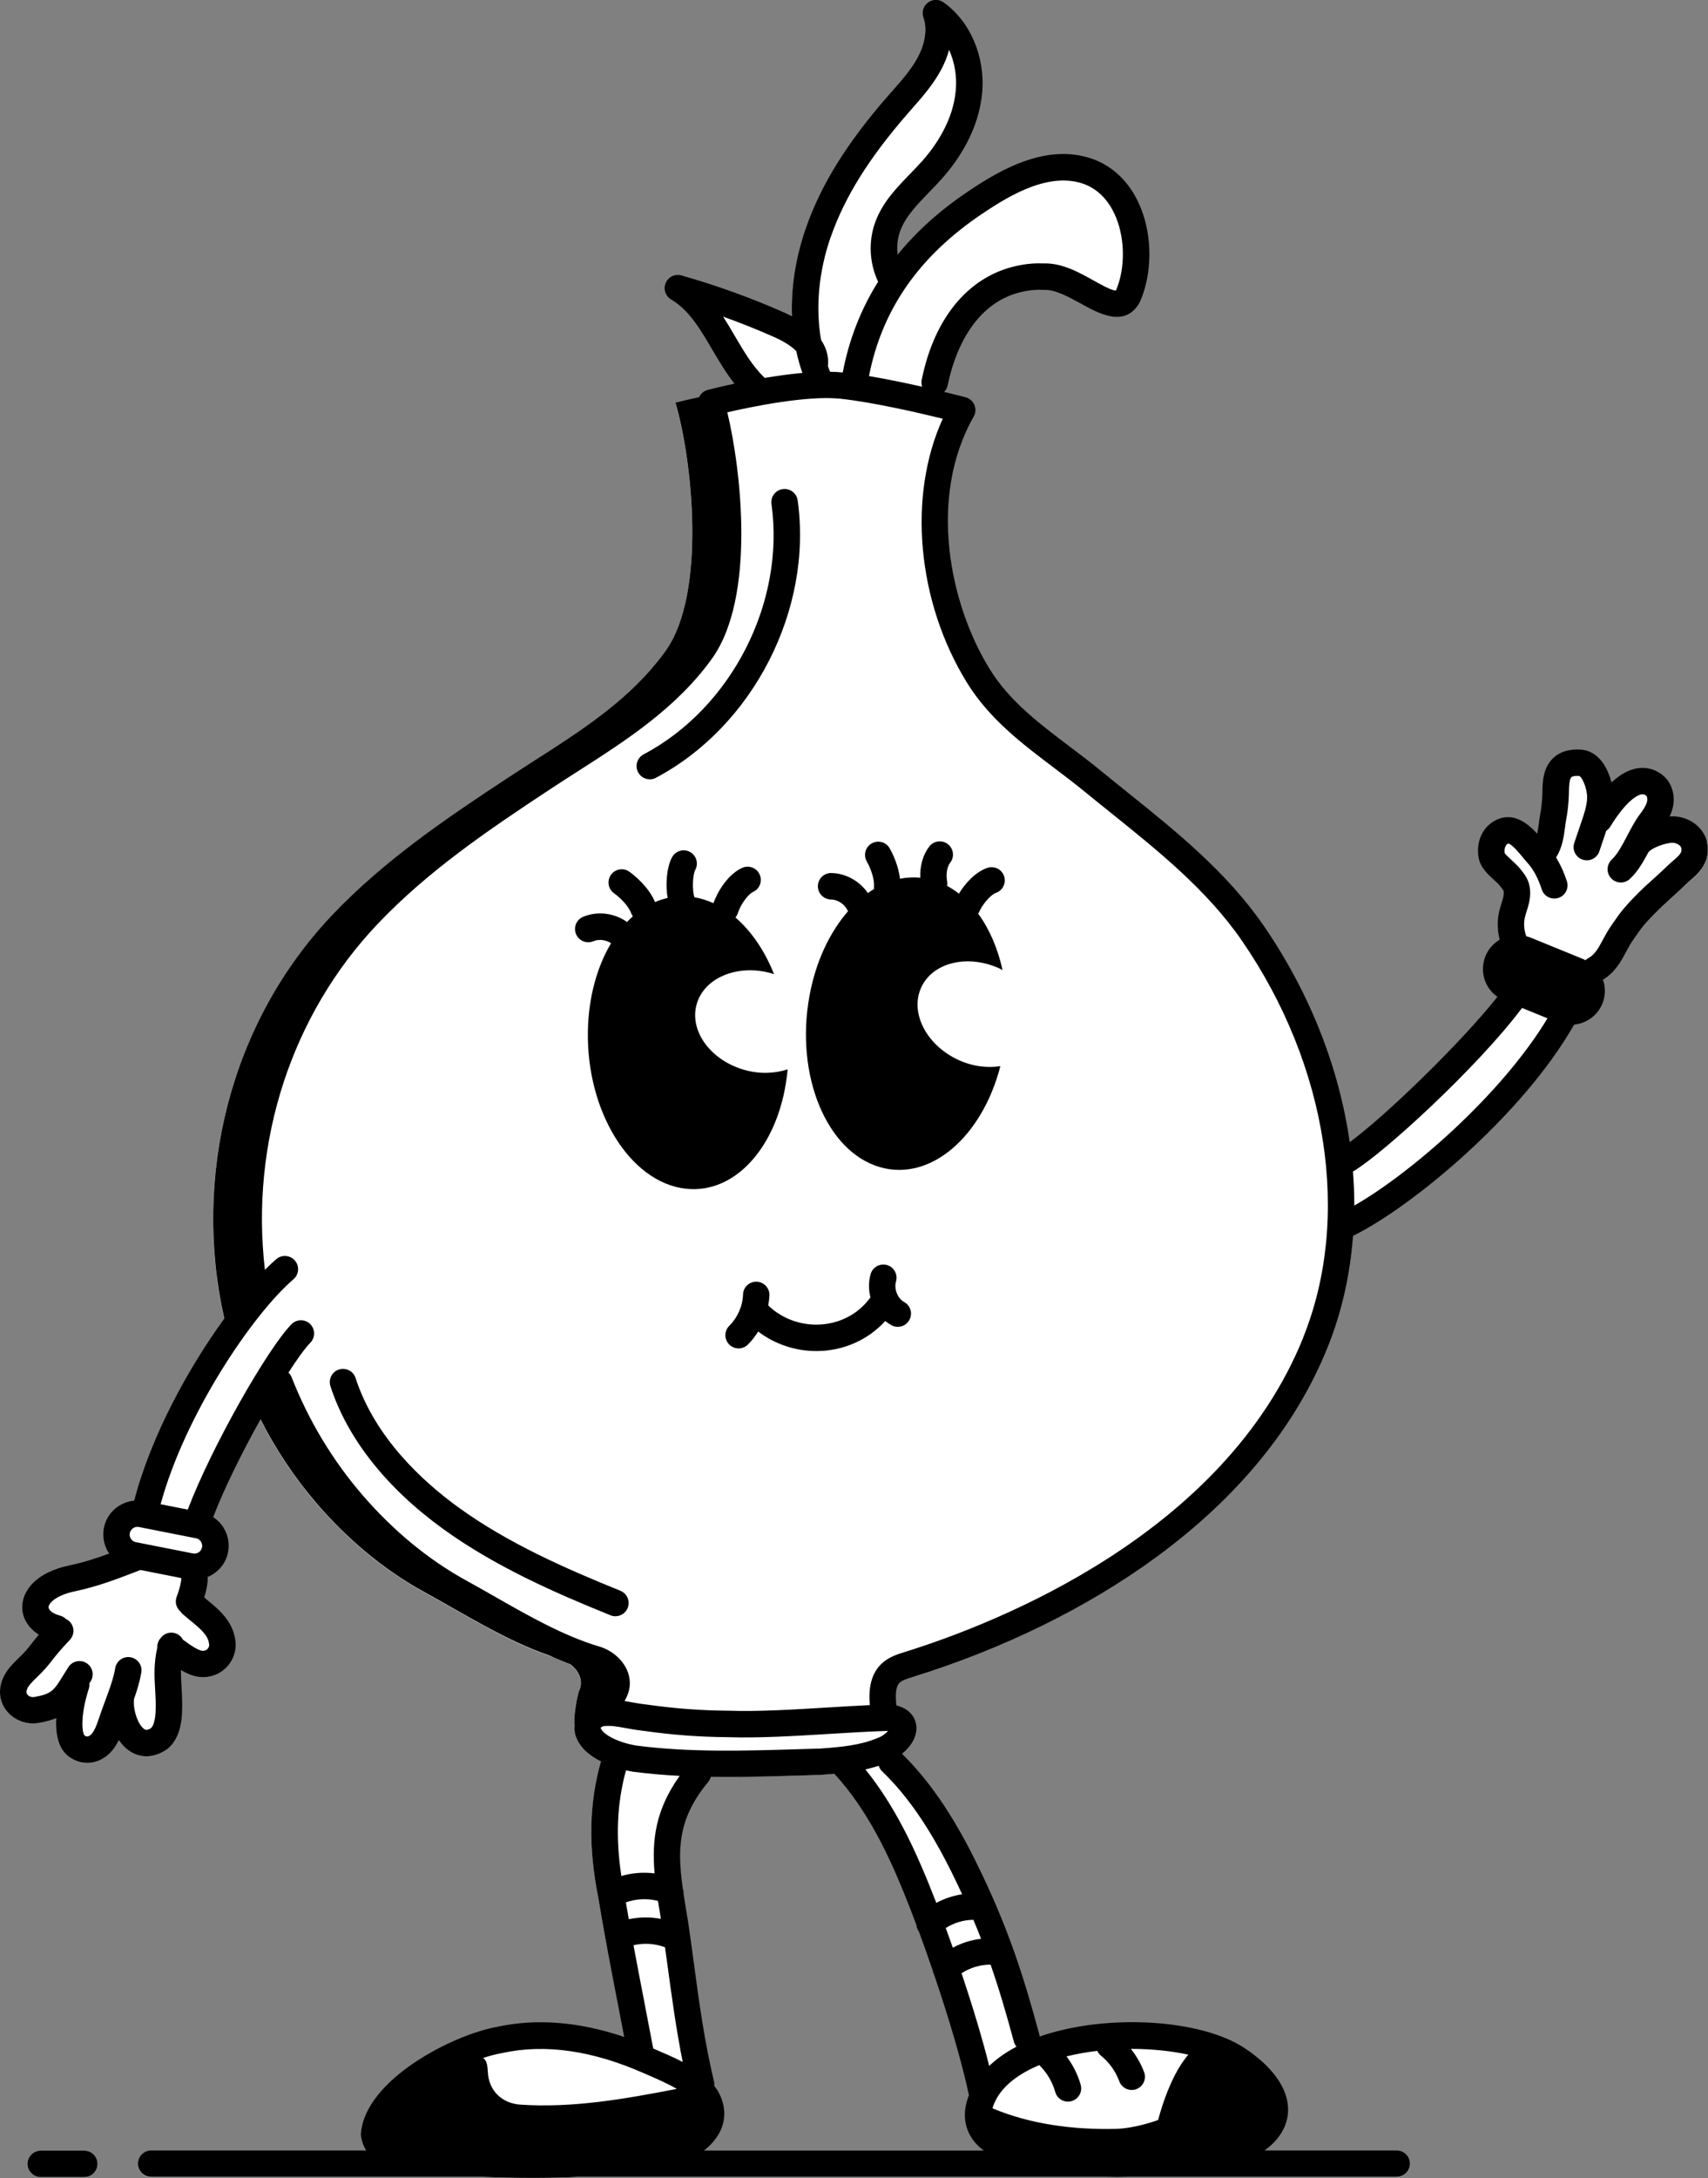 <?xml version="1.0" encoding="UTF-8"?><svg id="Layer_2" xmlns="http://www.w3.org/2000/svg" viewBox="0 0 328.04 418.07"><rect x="0" y="0" width="328.04" height="418.07" fill="#808080" stroke="none"/><defs><style>.cls-1{fill:#fff;}</style></defs><g id="Layer_1-2"><path class="cls-1" d="M16.19,412.8H7.82c-1.4,0-2.54,1.14-2.54,2.54s1.14,2.54,2.54,2.54h8.37c1.4,0,2.54-1.14,2.54-2.54s-1.14-2.54-2.54-2.54Z"/><path class="cls-1" d="M327.79,161.61c-.63-2.69-3.17-4.69-6.2-4.87-.3-.02-.64-.01-1.01.02.53-1.07.87-2.23.82-3.52-.07-1.77-.8-3.36-2.01-4.35-1.45-1.2-3.17-1.67-4.96-1.37-1.65.28-3.3,1.22-4.96,2.77-.71-2.95-2.52-6.15-5.84-6.36-2.19-.13-3.95.38-5.23,1.56-2.02,1.86-2.07,4.69-2.1,6.38,0,.23,0,.44-.02.64-.06,1.41-.19,2.64-.4,3.74-.12.64-.2,1.29-.29,1.95-.09.7-.19,1.34-.31,1.94-1.8-2-4.65-4.39-8.02-2.64-3.36,1.74-3.58,5.41-3.19,7.3.37,1.76,1.79,3.05,2.93,4.1.4.37.82.75,1.02,1l.24.3c.22.27.44.54.52.71.05.12.16.48-.02,1.3-.09.41-.22.81-.34,1.21-.17.54-.33,1.08-.46,1.63-.39,1.77-.33,3.61.13,5.35-1.09.64-2.01,1.58-2.59,2.8-.77,1.61-.84,3.49-.2,5.15.47,1.21,1.3,2.25,2.36,2.99-7.24,9.09-21.73,23.09-28.48,27.98-2.03-14.26-7.62-28.66-16.53-41.6-7.08-10.29-16.75-18.04-26.09-25.55-1.72-1.38-3.44-2.76-5.15-4.16-1.96-1.61-4-3.15-5.97-4.63-5.99-4.52-11.64-8.79-15.45-14.95-7.68-12.43-11.91-32.9-3.05-48.49.38-.67.43-1.48.13-2.19-.3-.71-.91-1.24-1.66-1.44-.19-.05-1.81-.47-4.22-1.05.37-.34.64-.79.74-1.32.97-4.81,4.36-16.21,15.04-18.11,1.1-.21,2.2-.28,3.26-.23.08,0,.16,0,.24,0,2.19-.1,4.83,1.38,7.17,2.68,3.33,1.85,8.35,4.64,11.11-.13.04-.08.09-.16.12-.24,2.35-5.33,2.4-12.39.14-17.98-1.78-4.39-4.77-7.55-8.68-9.14-8.72-3.41-17.62,1.43-24.39,6.03-5.4,3.62-9.93,7.7-13.6,12.23-.21-1.55-.07-3.14.45-4.6,1.01-2.81,3.24-5.12,5.61-7.56.81-.83,1.62-1.67,2.38-2.52,3.21-3.58,7.16-9.38,7.78-16.59.6-6.88-2.31-13.65-7.41-17.24-.88-.62-2.07-.6-2.93.05-.86.65-1.2,1.79-.84,2.81.76,2.15.38,4.93-1.06,7.62-1.25,2.35-3.06,4.41-4.98,6.58l-.75.85c-7.89,9.02-12.92,17.11-15.81,25.44-1.99,5.72-2.86,11.48-2.64,16.96-.49-.25-.97-.5-1.51-.74-6.4-2.83-13.07-5.24-19.8-7.14-1.2-.34-2.47.27-2.96,1.42-.49,1.15-.05,2.48,1.03,3.12,3.44,2.02,5.59,5.69,7.87,9.57,1.32,2.25,2.68,4.55,4.35,6.65-2.93.62-4.96,1.14-5.19,1.2-.65.17-1.21.6-1.54,1.19-.03.05-.04.09-.06.14-2.78.6-4.62,1.08-4.62,1.08,3.1,10.28,6.16,36.46-1.91,47.69-7.72,10.73-19.28,17.08-30.08,24.19-12.01,7.9-23.93,15.95-33.89,26.43-19.81,20.83-26.91,50.53-20.75,77.58-6.87,9.46-14.04,22.44-17.28,34.92-2.67.24-5.02,2.1-5.72,4.82-.45,1.73-.16,3.58.79,5.09.05.08.12.14.17.22-2.26.83-4.95,1.73-7.63,2.28-6.62,1.36-9.05,4.95-9.12,7.86-.05,2.2,1.16,4.14,3.21,5.42-.61.72-1.06,1.29-1.46,1.79-.75.95-1.29,1.64-2.66,2.93-1.12,1.11-2.51,2.48-3.06,4.42-.64,2.05-.2,4.13,1.2,5.71,1.21,1.36,2.98,2.12,4.79,2.12.39,0,.79-.04,1.18-.11,1.33-.23,2.42-.54,3.35-.93-.19,3.18.38,6.42,3.05,7.85.86.51,1.83.76,2.81.76s2.03-.27,2.95-.8c1.53-.88,2.47-2.23,3.13-3.63.63.94,1.4,1.74,2.28,2.29.94.58,1.97.87,3.02.87,1.29,0,2.62-.44,3.89-1.31.07-.05.14-.1.21-.16,2.13-1.83,2.55-4.6,2.68-6.57.1-1.95,0-3.64-.08-5.12-.07-1.17-.13-2.26-.09-3.39,1.3.78,2.72,1.38,4.26,1.38.43,0,.86-.05,1.31-.15,2.97-.58,5.12-3.38,4.91-6.43-.32-3.98-3.19-6.33-5.51-8.22-.17-.14-.34-.29-.52-.43.48-1.58.7-2.87.67-3.97,1.83-.76,3.29-2.32,3.82-4.36.45-1.73.16-3.58-.79-5.09-.51-.81-1.2-1.48-1.99-1.99,2.19-5.68,5.68-12.67,9.15-18.86,2.93,5.78,6.56,11.27,10.92,16.32,5.76,6.66,12.7,12.57,20.44,16.81,7.89,4.32,16.22,9.65,24.85,12.5,1.02.46,2.05.89,3.09,1.29,1.76,1.21,2.84,3.25,1.95,5.19-.43.94-1.27,5.96-.89,6.93h.01c-.01.51.02,1.03.16,1.57.73,2.42,2.77,4.04,4.93,5.11-2.29,8.03-2.47,16.39-.54,26.06,1.19,7.21,2.59,14.45,3.95,21.46.35,1.82.7,3.64,1.05,5.46-8.67-2.94-16.86-3.61-24.4-1.98l-.22.04c-8.39,1.53-25.12,10.08-25.96,20.36-.02.2,0,.4.02.59.17,1.05.52,1.93.99,2.68H29.03c-1.4,0-2.54,1.14-2.54,2.54s1.14,2.54,2.54,2.54h65.48c2.57.08,5.17.13,7.81.13,2.36,0,4.75-.04,7.15-.13h158.76c1.4,0,2.54-1.14,2.54-2.54s-1.14-2.54-2.54-2.54h-25.45c1.85-1.33,3.31-2.98,4.04-5.01,1.74-4.84-1.12-10.16-7.85-14.6-8.39-5.54-26.21-6.61-38.91-2.34-.15.05-.29.1-.43.16-.01-.13-.03-.26-.06-.39-2.89-10.78-5.74-19.68-10.97-30.71-3.38-7.13-8.19-16.17-15.42-23.24,1.72-1.38,2.93-3.29,2.77-5.28-.08-.96-.63-3.15-3.83-3.97-.2-1.85-.22-3.58.62-4.41.5-.5,1.51-.81,2.4-1.09,18.67-5.81,63.81-23.6,79.82-63.33,2.71-6.72,4.31-13.93,4.87-21.38,11.06-5.4,32.52-23.03,42.48-40.55,2.21-.21,4.24-1.53,5.26-3.66.74-1.54.81-3.32.26-4.93,2.33-1.44,3.46-3.5,4.45-5.34.48-.89.93-1.73,1.51-2.52.22-.3.43-.6.65-.9.25-.36.5-.72.77-1.06.65-.85,1.41-1.65,2.26-2.54,1.31-1.37,2.41-2.36,3.58-3.4.92-.83,1.88-1.69,3-2.78.17-.17.38-.34.59-.53,1.42-1.22,4.06-3.48,3.16-7.38ZM173.6,363.17c.78,1.9,1.61,4.03,2.45,6.29.03.45.19.89.47,1.28.89,2.4,1.79,4.93,2.68,7.52.04.28.14.56.28.82,2.75,8.1,5.3,16.63,6.68,23.13-.05.14-.11.28-.16.42-1.4,4-.13,6.79,1.18,8.44.51.64,1.14,1.22,1.85,1.75h-53.97c1.32-1,2.42-2.2,3.12-3.56,1.31-2.54,1.14-5.4-.49-8.08-.17-.26-.37-.5-.57-.75.04-.29.03-.59-.04-.89-1.82-7.55-2.89-15.42-3.91-23.03-.34-2.5-.68-5-1.05-7.55l-.19-1.14c-.25-1.49-.48-2.89-.68-4.24.02-.34-.03-.68-.15-1.01-1.11-7.89-.87-13.59,4.89-20.57.25-.3.4-.64.49-.99,1.07.02,2.15.04,3.22.04,4.72,0,9.43-.14,14.07-.29l3.92-.12c.88-.06,1.73-.13,2.57-.2,6.39,6.9,10.48,15.77,13.33,22.74Z"/><path d="M16.19,412.8H7.82c-1.4,0-2.54,1.14-2.54,2.54s1.14,2.54,2.54,2.54h8.37c1.4,0,2.54-1.14,2.54-2.54s-1.14-2.54-2.54-2.54Z"/><path d="M173.67,249.93c-1.28-.71-2-2.52-1.58-3.96.39-1.35-.38-2.76-1.72-3.15-1.35-.39-2.76.38-3.15,1.72-.43,1.48-.41,3.03-.04,4.48-2,2.8-5.09,4.65-8.64,5.12-4.04.54-8.15-.8-10.99-3.57.11-.64.2-1.28.23-1.92.05-1.4-1.04-2.58-2.44-2.63-1.45-.04-2.58,1.04-2.63,2.44-.08,2.25-1.05,4.44-2.64,6.02-1,.99-1,2.59-.02,3.59.5.5,1.15.75,1.8.75s1.29-.24,1.79-.74c.76-.75,1.41-1.6,1.98-2.5,3.17,2.42,7.13,3.75,11.17,3.75.8,0,1.61-.05,2.42-.16,4.26-.56,8.04-2.57,10.81-5.61.37.3.76.57,1.18.8.39.22.81.32,1.23.32.89,0,1.76-.47,2.22-1.31.68-1.23.24-2.77-.99-3.45Z"/><path d="M327.85,161.6c-.63-2.71-3.2-4.73-6.25-4.91-.28-.02-.59,0-.93.02.5-1.06.84-2.21.79-3.46-.07-1.78-.81-3.39-2.03-4.39-1.47-1.21-3.19-1.69-5.01-1.39-1.63.27-3.28,1.19-4.92,2.72-.73-2.94-2.55-6.09-5.87-6.31-2.2-.15-3.98.38-5.27,1.57-2.04,1.88-2.09,4.72-2.12,6.42,0,.23,0,.44-.02.64-.06,1.41-.19,2.63-.4,3.73-.12.64-.21,1.29-.29,1.95-.09.66-.18,1.26-.29,1.83-1.82-1.99-4.65-4.31-8.01-2.57-2.96,1.54-3.75,4.8-3.21,7.36.37,1.77,1.8,3.07,2.95,4.12.4.37.82.75,1.02,1l.23.29c.22.27.44.54.52.71.04.09.16.44-.03,1.27-.09.41-.22.81-.34,1.21-.17.54-.33,1.08-.46,1.63-.39,1.77-.33,3.6.12,5.33-1.08.64-2,1.59-2.58,2.8-.77,1.62-.85,3.52-.2,5.19.47,1.21,1.3,2.24,2.34,2.98-7.21,9.05-21.6,22.95-28.36,27.88-2.04-14.24-7.63-28.61-16.52-41.53-7.09-10.29-16.75-18.05-26.1-25.56-1.72-1.38-3.44-2.76-5.15-4.16-1.96-1.61-4-3.15-5.97-4.64-5.98-4.52-11.63-8.78-15.43-14.94-7.67-12.42-11.9-32.87-3.05-48.43.39-.69.44-1.51.13-2.24-.31-.73-.93-1.27-1.69-1.47-.19-.05-1.77-.46-4.12-1.03.34-.34.59-.77.69-1.28.96-4.8,4.35-16.18,14.99-18.07,1.1-.21,2.19-.28,3.25-.23.08,0,.16,0,.24,0,2.15-.09,4.8,1.38,7.14,2.67,3.35,1.86,8.4,4.66,11.18-.15.05-.08.09-.16.13-.25,2.35-5.34,2.41-12.42.14-18.02-1.78-4.41-4.78-7.58-8.71-9.18-8.75-3.42-17.66,1.43-24.44,6.03-5.37,3.59-9.88,7.65-13.54,12.14-.18-1.5-.04-3.04.46-4.45,1-2.8,3.24-5.1,5.6-7.54.81-.83,1.62-1.67,2.38-2.52,3.21-3.59,7.17-9.39,7.8-16.63.6-6.9-2.32-13.69-7.43-17.29-.9-.64-2.11-.62-3,.05-.88.67-1.23,1.83-.86,2.87.76,2.14.37,4.9-1.05,7.58-1.24,2.34-3.05,4.4-4.97,6.57l-.75.85c-7.9,9.03-12.93,17.12-15.82,25.46-1.98,5.7-2.85,11.42-2.65,16.89-.46-.24-.92-.47-1.43-.7-6.4-2.84-13.07-5.24-19.81-7.15-1.23-.35-2.52.27-3.02,1.45-.5,1.17-.05,2.54,1.05,3.19,3.43,2.02,5.58,5.68,7.85,9.55,1.31,2.23,2.66,4.51,4.3,6.59-2.89.61-4.88,1.13-5.11,1.19-.67.17-1.24.61-1.58,1.21-.03.06-.05.12-.08.18-2.74.59-4.56,1.06-4.56,1.06,3.1,10.28,6.16,36.46-1.91,47.69-7.72,10.73-19.28,17.08-30.08,24.19-12.01,7.9-23.93,15.95-33.89,26.43-19.79,20.81-26.89,50.48-20.76,77.5-6.88,9.46-14.05,22.46-17.31,34.94-2.68.26-5.03,2.13-5.73,4.86-.45,1.74-.16,3.61.8,5.14.04.06.09.1.13.16-2.24.82-4.91,1.71-7.55,2.25-6.65,1.37-9.09,4.98-9.16,7.91-.05,2.2,1.15,4.14,3.18,5.43-.59.7-1.03,1.25-1.41,1.74-.74.95-1.28,1.63-2.66,2.93-1.13,1.11-2.52,2.5-3.08,4.45-.65,2.07-.2,4.17,1.21,5.76,1.22,1.37,3.01,2.14,4.83,2.14.4,0,.8-.04,1.19-.11,1.3-.22,2.37-.53,3.28-.9-.17,3.17.41,6.39,3.09,7.81.87.51,1.85.77,2.84.77,1.02,0,2.05-.27,2.97-.81,1.52-.86,2.45-2.2,3.11-3.57.63.92,1.38,1.69,2.25,2.23.95.59,1.99.88,3.05.88,1.3,0,2.65-.44,3.92-1.32.08-.05.15-.11.22-.17,2.14-1.84,2.57-4.63,2.7-6.61.1-1.96,0-3.64-.08-5.13-.07-1.17-.13-2.22-.1-3.29,1.28.76,2.69,1.35,4.21,1.35.43,0,.87-.05,1.32-.15,2.99-.59,5.16-3.41,4.95-6.49-.32-4.01-3.21-6.36-5.53-8.26-.16-.13-.32-.27-.49-.41.47-1.55.69-2.82.66-3.92,1.82-.77,3.29-2.33,3.82-4.38.45-1.74.16-3.61-.8-5.14-.5-.8-1.18-1.47-1.97-1.98,2.18-5.66,5.66-12.62,9.1-18.78,2.92,5.76,6.54,11.23,10.89,16.27,5.76,6.66,12.7,12.57,20.44,16.81,7.7,4.22,15.83,9.4,24.25,12.29,1.28.59,2.58,1.12,3.88,1.63,1.65,1.22,2.62,3.19,1.76,5.06-.42.91-1.2,5.58-.92,6.79-.03.56,0,1.13.16,1.72.73,2.43,2.76,4.04,4.92,5.12-2.28,8.03-2.45,16.38-.53,26.04,1.19,7.21,2.59,14.46,3.95,21.46.35,1.79.69,3.58,1.03,5.36-8.64-2.92-16.81-3.58-24.34-1.95l-.22.05c-8.41,1.53-25.16,10.1-26,20.41-.02.2,0,.41.02.61.17,1.05.51,1.92.98,2.67H29.03c-1.4,0-2.54,1.14-2.54,2.54s1.14,2.54,2.54,2.54h63.62c3.16.11,6.4.19,9.68.19,2.84,0,5.72-.06,8.6-.19h101.12c.82.02,1.63.03,2.44.03.88,0,1.75-.01,2.6-.03h51.16c1.4,0,2.54-1.14,2.54-2.54s-1.14-2.54-2.54-2.54h-25.36c1.83-1.33,3.28-2.98,4-4.99,1.75-4.86-1.12-10.21-7.87-14.67-8.41-5.55-26.25-6.62-38.96-2.34-.13.04-.24.1-.37.14-.01-.11-.03-.23-.06-.34-2.9-10.79-5.74-19.69-10.98-30.72-3.38-7.12-8.18-16.14-15.39-23.21,1.7-1.39,2.91-3.3,2.74-5.29-.08-.97-.63-3.17-3.83-4.01-.19-1.75-.21-3.53.6-4.32.5-.49,1.5-.8,2.38-1.07,17.52-5.45,33.71-13.4,46.83-22.99,15.76-11.52,26.87-25.1,33.02-40.37,2.71-6.72,4.31-13.92,4.87-21.36,11.07-5.41,32.5-23.02,42.46-40.54,2.21-.22,4.26-1.55,5.28-3.69.74-1.54.82-3.32.27-4.93,2.32-1.44,3.45-3.5,4.43-5.34.48-.89.93-1.73,1.5-2.51.22-.3.43-.6.64-.9.25-.36.51-.72.77-1.07.65-.84,1.4-1.65,2.26-2.54,1.31-1.36,2.41-2.35,3.57-3.4.93-.83,1.88-1.69,3-2.79.17-.17.38-.34.59-.53,1.43-1.23,4.09-3.51,3.17-7.43ZM188.76,40.96c5.76-3.91,13.21-8.07,19.72-5.53,3.28,1.34,5.02,4.2,5.89,6.36,1.73,4.28,1.72,9.85-.02,13.93-.01.02-.02.03-.02.04-.78.06-2.92-1.16-4.24-1.89-2.89-1.61-6.13-3.43-9.71-3.31-1.43-.06-2.88.04-4.31.31-9.64,1.72-16.58,9.76-19.05,22.06-.09.45-.05.89.09,1.3-3.14-.71-6.78-1.47-10.21-2.04,2.51-12.84,9.65-23.07,21.86-31.24ZM159.55,45.51c2.68-7.7,7.4-15.26,14.85-23.78l.73-.84c2.03-2.3,4.12-4.68,5.65-7.55.66-1.25,1.16-2.51,1.5-3.76,1.05,2.31,1.53,5,1.29,7.73-.51,5.84-3.83,10.66-6.52,13.68-.72.8-1.48,1.59-2.24,2.37-2.64,2.72-5.37,5.53-6.74,9.37-1.32,3.69-1.08,7.83.58,11.35-3.32,5.29-5.59,11.11-6.79,17.41-.77-.08-1.58-.12-2.43-.13-.15-.37-.3-.75-.43-1.13.02-.12.05-.25.05-.38.07-1.65-.4-3.17-1.35-4.58-1.09-6.18-.48-13.08,1.84-19.77ZM138.87,60.77c3.3,1.18,6.57,2.49,9.76,3.9,1.3.57,3.14,1.53,4.3,2.72.31,1.43.7,2.83,1.18,4.19-2.43.22-4.91.57-7.24.96-.03-.03-.05-.06-.08-.09-2.25-2.15-3.9-4.97-5.66-7.96-.73-1.25-1.47-2.5-2.26-3.73ZM24.96,294.18c.2-.76.95-1.23,1.72-1.08l10.95,2.16c.55.11.84.46.97.67.13.2.32.62.18,1.16-.19.76-.94,1.23-1.72,1.08l-10.96-2.16c-.55-.11-.84-.46-.97-.67-.13-.2-.32-.62-.18-1.16ZM40.18,315.69c.03.5-.39,1.04-.88,1.13-.05,0-.1.02-.15.03-.8.19-2.62-1.11-3.81-1.98-.07-.05-.14-.1-.21-.15-.32-.59-.86-1.06-1.57-1.26-1.08-.29-2.16.15-2.75,1.02-.06.07-.12.13-.17.2-.33.48-.46,1.02-.43,1.56-.7,3.11-.56,5.57-.42,7.95.08,1.42.17,2.89.09,4.52-.11,1.52-.39,2.51-.87,2.99-.79.51-1.1.32-1.27.21-1.21-.75-2.23-3.71-2.01-5.77.59-1.67,1.12-3.37,1.41-5.12.23-1.38-.7-2.69-2.08-2.92-1.39-.23-2.69.7-2.93,2.08-.24,1.45-.73,2.98-1.28,4.51-.01.04-.03.07-.04.11-.21.57-.42,1.15-.63,1.72-.41,1.1-.82,2.2-1.17,3.28-.46,1.35-.99,2.89-1.85,3.38-.24.14-.53.17-.7.07-.06-.04-.11-.07-.18-.1-.59-.48-.85-3.99.77-8.99.11-.35.14-.7.11-1.04.08-.13.14-.23.23-.37.76-1.18.43-2.75-.75-3.51-1.18-.76-2.75-.43-3.51.75-.37.58-.71,1.12-1.01,1.62-1.72,2.79-2.18,3.54-5.49,4.11-.62.12-1.1-.15-1.34-.41-.22-.25-.27-.52-.14-.94.21-.72.97-1.48,1.75-2.25,1.59-1.5,2.3-2.4,3.11-3.43.73-.93,1.56-1.99,3.39-3.91.97-1.02.93-2.62-.09-3.59-.19-.18-.41-.32-.64-.43-.31-.3-.69-.53-1.13-.65-1.47-.38-2.22-1.1-2.21-1.62.02-.78,1.42-2.3,5.11-3.06,4.2-.87,8.29-2.44,11-3.49.59-.23,1.1-.43,1.54-.59l7.84,1.55c0,.49-.13,1.53-.9,3.62-.38,1.03-.04,2.15.76,2.82.12.18.26.35.43.5.45.39.92.78,1.39,1.16,2.19,1.79,3.54,2.97,3.67,4.7ZM115.37,331.63c.03-.06.25-.25.65-.32,0,0,.01,0,.02,0h.06c1.24-.13,2.37.08,3.91.36,1,.18,2.13.39,3.46.54,5.79.81,10.67,1.18,16.26,1.23,5.91.2,12.94-.22,19.75-.64,3.99-.24,7.76-.47,11.09-.56-.43.49-1.2,1.09-2.08,1.38-.06.02-.12.04-.17.07-3.17,1.31-6.85,1.66-10.88,1.94l-3.85.11c-10.4.32-21.15.65-31.38-.69-3.43-.57-6.44-2.09-6.85-3.41ZM119.34,360.09c-1.13-7.45-.84-14.01.89-20.28.49.11.93.19,1.25.25,3.01.39,6.03.65,9.06.81-4.61,6.45-5.38,12.23-4.82,18.72-2.13-.27-4.32-.11-6.38.5ZM127.59,373.72c.06.02.09.04.13.05.15,1.13.32,2.25.47,3.38.83,6.12,1.68,12.41,2.93,18.63-1.74-.9-3.61-1.7-5.45-2.49-.07-.03-.14-.06-.21-.09-.54-2.83-1.08-5.67-1.63-8.5-.72-3.72-1.45-7.51-2.16-11.33,1.96-.45,4.04-.34,5.92.35ZM120.76,368.37c-.19-1.07-.37-2.15-.55-3.22,1.97-.7,4.14-.81,6.16-.28.17,1.12.36,2.26.56,3.44-2.04-.38-4.14-.36-6.17.07ZM96.25,394.11s.04,0,.06-.01l.27-.06c8.14-1.75,17.24-.45,27.07,3.9,2.16.93,4.46,1.92,6.34,3.01-9.93,1.92-19.93,3.71-30.08,3.02-3.49-.24-6.04-2.68-6.21-6.21-.07-1.51-.27-2.31-.92-2.74,1.22-.4,2.39-.72,3.47-.91ZM135.19,412.8c1.28-1,2.34-2.18,3.04-3.53,1.32-2.56,1.15-5.44-.49-8.14-.16-.26-.37-.49-.56-.74.03-.29.03-.59-.05-.89-1.82-7.55-2.89-15.42-3.91-23.04-.34-2.5-.67-5-1.05-7.54l-.19-1.13c-.25-1.49-.48-2.89-.68-4.23.02-.34-.03-.69-.15-1.02-1.11-7.88-.86-13.56,4.88-20.52.24-.29.4-.63.49-.97,1.06.02,2.11.03,3.17.03,4.72,0,9.42-.14,14.06-.29l3.94-.12c.87-.06,1.71-.13,2.55-.2,6.37,6.89,10.46,15.74,13.3,22.7.78,1.9,1.61,4.03,2.45,6.28.04.45.19.9.48,1.28.89,2.4,1.79,4.92,2.67,7.51.04.29.14.56.28.83,2.75,8.1,5.31,16.64,6.68,23.13-.05.13-.12.25-.17.38-1.41,4.02-.13,6.84,1.19,8.49.5.63,1.12,1.19,1.81,1.72h-53.75ZM202.67,401.55c.31,1.12,1.33,1.85,2.44,1.85.23,0,.46-.03.69-.1,1.35-.38,2.14-1.78,1.76-3.13-.56-1.98-1.5-3.83-2.72-5.46,1.92-.47,3.91-.82,5.91-1.06.16.34.38.66.69.91,1.6,1.3,2.82,3.01,3.54,4.95.38,1.02,1.35,1.65,2.38,1.65.3,0,.59-.05.89-.16,1.31-.49,1.98-1.95,1.49-3.26-.6-1.62-1.48-3.12-2.54-4.47.02,0,.04,0,.05,0,3.92,0,7.71.4,10.99,1.11-3.81,4.33-5.8,12.54-5.8,12.54,0,0-4.34,1.63-8.25,1.71-8.09.18-16.35-.91-23.57-3.95.04-.13.07-.26.12-.41,1.37-3.9,5.24-6.37,8.87-7.88,1.45,1.42,2.51,3.2,3.06,5.15ZM190.26,377.11c1.67,4.8,3.06,9.57,4.47,14.81.1.36.28.66.5.93-2.05,1.07-3.79,2.31-5.24,3.69-1.38-5.48-3.28-11.71-5.31-17.79,1.64-1.07,3.62-1.66,5.58-1.64ZM188.42,372.14c-1.9.22-3.74.8-5.42,1.71-.45-1.28-.91-2.55-1.36-3.78,1.58-1,3.45-1.56,5.31-1.57.52,1.23,1.01,2.45,1.48,3.65ZM184.07,362.06c.25.52.47,1.02.71,1.54-1.73.26-3.41.82-4.95,1.65-.54-1.39-1.07-2.73-1.58-3.98-2.67-6.53-6.39-14.66-12.04-21.64.86-.19,1.71-.42,2.55-.7.13.38.33.75.64,1.04,6.82,6.54,11.42,15.24,14.67,22.08ZM250.31,256.72c-15.2,37.73-58.67,54.82-76.66,60.41-1.29.4-3.06.95-4.43,2.3-2.31,2.27-2.36,5.59-2.16,7.86-2.49.11-5.13.27-7.88.44-6.68.41-13.6.83-19.33.63-5.42-.05-10.11-.4-15.73-1.19-1.22-.14-2.23-.32-3.2-.5-.33-.06-.65-.12-.97-.17.02-.04.04-.08.06-.11.15-.27.29-.54.41-.81.74-1.62.73-3.43-.03-5.1-.93-2.04-2.94-3.74-5.24-4.42-6.87-2.04-13.67-5.92-20.24-9.67-1.84-1.05-3.67-2.09-5.47-3.08-7.07-3.88-13.9-9.49-19.74-16.25-5.8-6.71-10.41-14.35-13.69-22.7-.14-.35-.35-.65-.61-.9,1.73-2.68,3.21-4.72,4.2-5.73.98-1,.97-2.61-.03-3.59-1-.98-2.61-.96-3.59.04-4.55,4.64-15.27,23.37-19.92,35.58l-5.21-1.03c4.69-17.26,17.7-36.48,25.52-43.19,1.06-.91,1.19-2.52.27-3.58-.91-1.06-2.52-1.19-3.58-.27-.69.59-1.42,1.28-2.18,2.05-2.85-24.43,5.07-48.96,21.66-66.4,9.53-10.02,20.78-17.73,33.44-26.06,1.64-1.08,3.31-2.15,4.97-3.21,9.32-5.97,18.95-12.14,25.77-21.62,8.54-11.87,5.57-36.51,2.97-47.31,4.79-1.1,15.35-3.27,21.69-2.61,6.14.65,15.05,2.7,19.69,3.84-6.75,14.74-5,35.05,4.65,50.67,4.3,6.96,10.6,11.72,16.69,16.32,1.93,1.46,3.92,2.96,5.81,4.51,1.72,1.41,3.45,2.8,5.19,4.19,9.06,7.28,18.43,14.8,25.1,24.48,16.53,24.01,21.05,53.19,11.79,76.16ZM260.11,231.4c0-2.16-.09-4.34-.26-6.53,5.72-3.35,23.88-19.96,32.48-31.4l4.88,1.99c-8.82,14.65-26.33,29.8-37.1,35.94ZM321.37,165.18c-.31.26-.59.51-.84.75-1.04,1.02-1.96,1.84-2.84,2.64-1.18,1.06-2.41,2.16-3.85,3.66-.96,1-1.82,1.92-2.63,2.97-.31.4-.6.82-.89,1.24-.19.27-.38.54-.57.81-.79,1.07-1.37,2.16-1.89,3.12-.98,1.82-1.59,2.88-2.86,3.57-.19.1-.35.23-.5.37-.11-.05-.2-.12-.31-.17l-10.34-4.22c-.23-.09-.47-.14-.71-.21-.42-1.14-.54-2.4-.28-3.58.09-.41.22-.82.35-1.22.16-.53.33-1.06.45-1.6.39-1.7.28-3.22-.31-4.51-.35-.75-.82-1.33-1.19-1.79l-.19-.24c-.45-.57-1.02-1.09-1.57-1.6-.48-.44-1.28-1.17-1.4-1.41,0-.01-.27-1.37.65-1.84h0c.65,0,2.28,1.98,2.81,2.63.32.39.62.76.89,1.05,1.15,1.26,2.05,2.94,2.76,5.12.43,1.33,1.86,2.06,3.2,1.63,1.33-.43,2.06-1.87,1.63-3.2-.57-1.74-1.27-3.24-2.08-4.57,1.19-1.83,1.48-3.96,1.72-5.75.07-.56.14-1.12.25-1.67.25-1.34.41-2.79.48-4.44.01-.24.02-.5.02-.77.02-.89.04-2.37.48-2.77.21-.2.78-.29,1.49-.24.6.21,1.62,2.58,1.52,4.35-.08,1.5-.62,3.09-1.15,4.63l-1.31,3.86c-.45,1.33.26,2.77,1.59,3.22,1.33.45,2.77-.26,3.22-1.59l1.31-3.87s.02-.05.02-.07c.29-.2.55-.45.75-.77,2.62-4.28,4.83-6.03,6.02-6.23.29-.05.56-.02.94.29.04.04.17.26.18.67.03.92-1.01,2.3-1.45,2.89-.88,1.17-1.64,2.62-2.38,4.02-.94,1.79-1.91,3.65-2.98,4.63-1.03.95-1.11,2.55-.16,3.59.5.55,1.19.83,1.88.83.61,0,1.22-.22,1.71-.66,1.44-1.32,2.5-3.12,3.48-4.95,0-.01.02-.02.02-.04.5-.99,3.58-2.03,4.79-1.97.75.04,1.49.5,1.6.99.18.76-.09,1.2-1.53,2.43Z"/><path d="M119.14,305.33c-10.52-4.25-21.56-9.11-31-15.93-7.01-5.06-16.14-13.48-19.85-24.9-.43-1.33-1.86-2.06-3.2-1.63-1.33.43-2.06,1.87-1.63,3.2,3.27,10.07,10.78,19.56,21.71,27.45,9.88,7.13,21.25,12.15,32.07,16.52.31.13.63.19.95.19,1.01,0,1.96-.6,2.36-1.59.52-1.3-.1-2.78-1.4-3.3Z"/><path d="M124.8,149.59c.4,0,.81-.09,1.18-.3,18.7-9.9,30.15-32.29,27.22-53.25-.19-1.39-1.5-2.36-2.87-2.16-1.39.19-2.36,1.48-2.16,2.87,2.65,18.91-7.68,39.12-24.56,48.05-1.24.66-1.71,2.19-1.06,3.43.45.86,1.33,1.35,2.25,1.35Z"/><path d="M151.24,205.26c-2.46.81-5.37.93-8.31.09-6.5-1.86-10.59-7.51-9.12-12.62,1.46-5.11,7.92-7.75,14.42-5.89.15.04.29.11.44.16-1.78-4.48-4.35-8.25-7.42-10.9.2-.25.37-.52.47-.84.49-1.6,1.94-3.61,2.92-4.06,1.28-.58,1.84-2.09,1.25-3.36-.58-1.28-2.09-1.84-3.36-1.25-2.77,1.26-4.73,4.58-5.51,6.77-1.18-.54-2.4-.92-3.65-1.13,0,0,0-.02,0-.02-.45-1.29-.35-4.29.17-5.25.66-1.23.2-2.77-1.03-3.44-1.23-.67-2.77-.2-3.44,1.03-1.06,1.97-1.27,5.33-.85,7.81-.82.19-1.63.45-2.41.79-1.27-3.01-4.06-5.2-4.92-5.82-1.14-.82-2.73-.56-3.54.58-.82,1.14-.56,2.73.58,3.54,1.28.92,2.8,2.47,3.3,3.86.08.22.2.4.32.58-.38.34-.76.7-1.13,1.08-2.41-1.73-5.69-2.15-8.43-.99-1.29.55-1.9,2.03-1.35,3.33.55,1.29,2.03,1.9,3.33,1.35,1.07-.45,2.42-.26,3.39.39-2.67,4.47-4.33,10.31-4.45,16.85-.29,15.48,8.11,29.02,18.74,30.26,9.96,1.16,18.36-8.9,19.62-22.89Z"/><path d="M191.27,171.39c1.32-.46,2.03-1.91,1.57-3.23-.46-1.33-1.91-2.03-3.23-1.57-2.33.81-4.26,3.01-5.44,4.94-.72-.56-1.47-1.06-2.26-1.48.04-.27.06-.55,0-.84-.25-1.45-.02-2.84.59-3.63.86-1.11.65-2.7-.46-3.56-1.11-.85-2.7-.65-3.56.46-1.22,1.58-1.81,3.7-1.73,5.99-1.31-.13-2.62-.05-3.9.2-.31-2.68-1.53-5.05-1.97-5.83-.69-1.22-2.24-1.65-3.46-.95-1.22.69-1.64,2.24-.95,3.46.78,1.37,1.51,3.41,1.39,4.89-.01.14,0,.27,0,.4-.4.24-.79.51-1.18.78-1.56-2.29-4.23-3.8-7.02-3.85-.01,0-.03,0-.04,0-1.38,0-2.51,1.11-2.54,2.5-.02,1.4,1.09,2.56,2.5,2.58,1.31.02,2.65.9,3.19,2.09.03.06.07.11.11.16-3.5,4-6.2,9.62-7.41,16.24-2.8,15.23,3.28,29.96,13.58,32.9,9.64,2.76,19.56-5.8,23.08-19.4-2.56.4-5.45.05-8.21-1.26-6.11-2.89-9.23-9.13-6.95-13.93,2.27-4.81,9.07-6.36,15.18-3.47.14.07.26.16.4.23-.91-4.16-2.52-7.88-4.68-10.84.04-.08.1-.14.14-.23.64-1.55,2.27-3.41,3.29-3.77Z"/></g></svg>